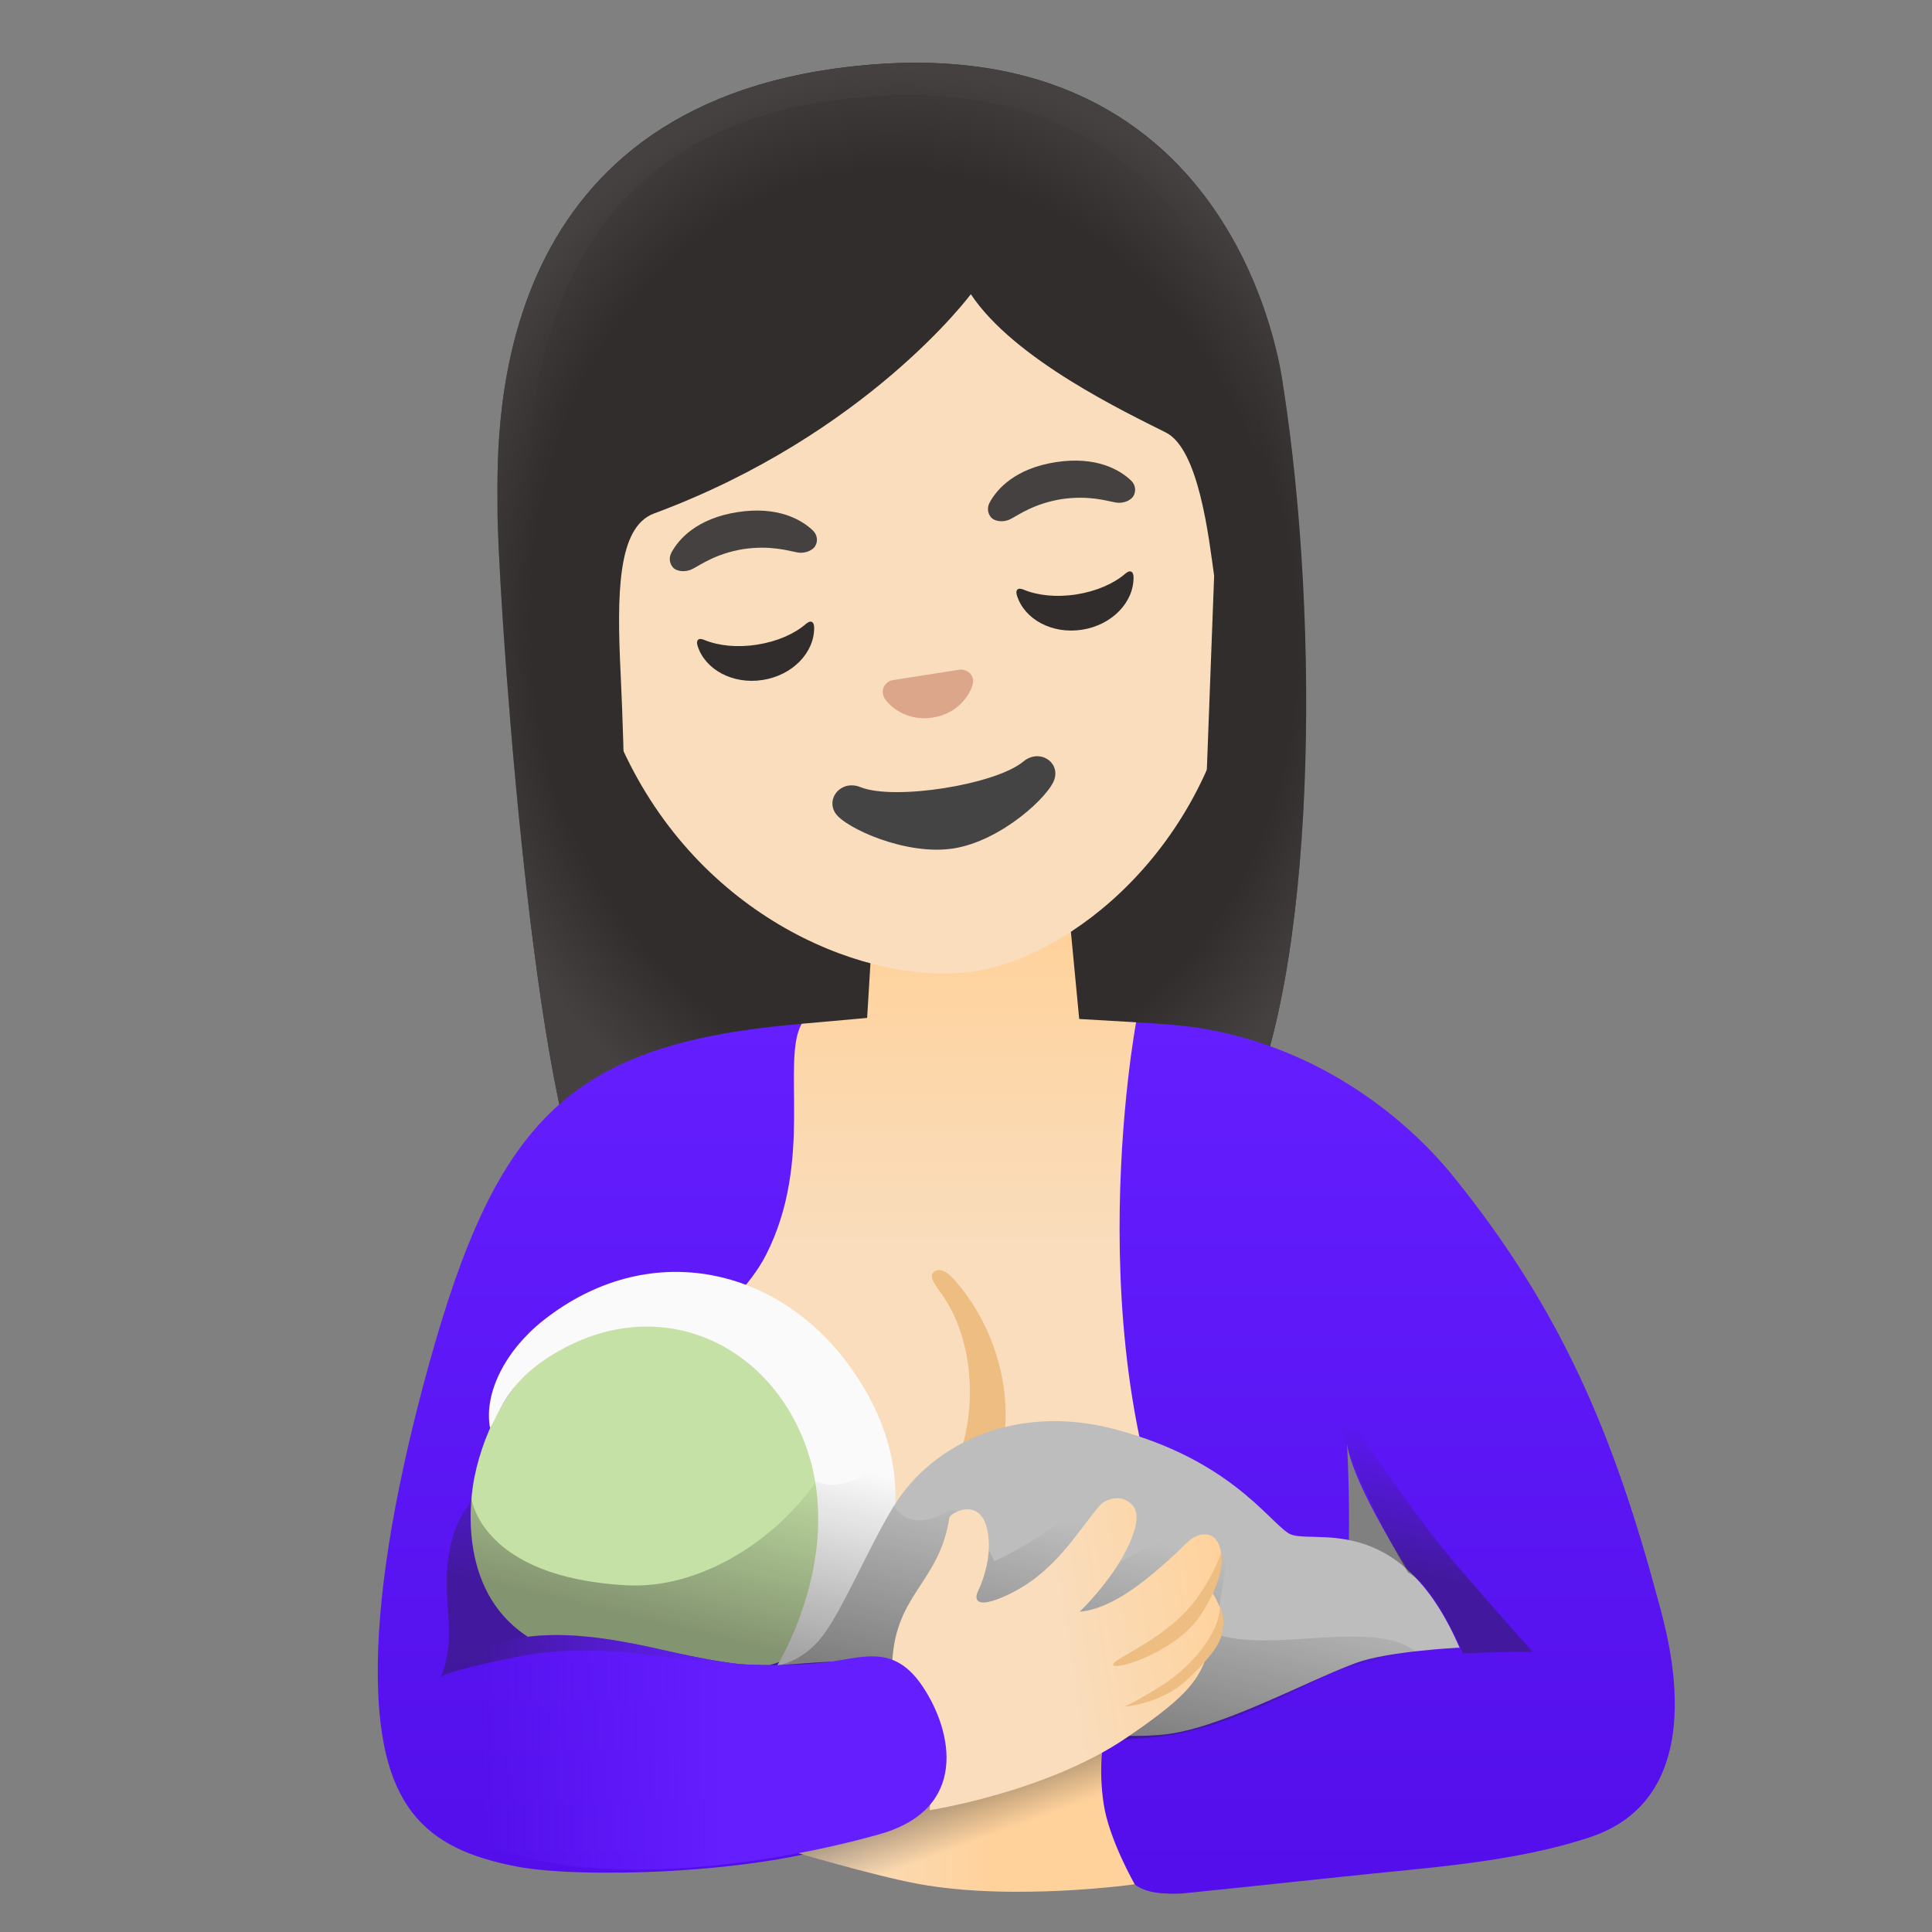 <svg viewBox="0 0 128 128" xmlns="http://www.w3.org/2000/svg">
  <rect x="0" y="0" width="128" height="128" fill="#808080" stroke="none"/>
  <path id="hair" d="M55.42,4.53C31.82,7.75,32.99,29.5,32.96,33.68C32.92,37.85,35.11,72,38.99,79.5 c3.15,6.09,17,2.82,17,2.82l11.01-1.75l8.59-1.34c0,0,4.67-0.81,6.64-4.72c4.98-9.86,5.27-33.09,2.77-49.02 C84.93,25.1,82.1,0.89,55.42,4.53z" style="fill:#312D2D;"/>
  <radialGradient id="hairHighlights_2_" cx="60.853" cy="-269.258" gradientTransform="matrix(0.063 0.824 -0.698 0.053 -131.225 6.049)" gradientUnits="userSpaceOnUse" r="45.219">
    <stop offset="0.799" style="stop-color:#454140;stop-opacity:0"/>
    <stop offset="1" style="stop-color:#454140"/>
  </radialGradient>
  <path id="hairHighlights_1_" d="M55.42,4.53C31.82,7.75,32.99,29.5,32.96,33.68 C32.92,37.85,35.11,72,38.99,79.5c3.15,6.09,17,2.82,17,2.82l11.01-1.75l8.59-1.34c0,0,4.67-0.81,6.64-4.72 c4.98-9.86,5.27-33.09,2.77-49.02C84.93,25.1,82.1,0.89,55.42,4.53z" style="fill:url(#hairHighlights_2_);"/>
  <g id="shirt">
    <g>
      <linearGradient id="SVGID_1_" gradientTransform="matrix(1 0 0 1 0 2)" gradientUnits="userSpaceOnUse" x1="68" x2="68" y1="65.511" y2="122.264">
        <stop offset="0" style="stop-color:#651FFF"/>
        <stop offset="1" style="stop-color:#530EEB"/>
      </linearGradient>
      <path d="M109.89,106.15c-2.96-11.05-6.39-19.27-13.57-28.17c-2.95-3.66-8.58-8.45-16.58-9.83 c-5.01-0.86-21.72-0.73-26.63-0.32c-15.27,1.29-20.16,6.19-24.7,22.6c-2.03,7.33-3.33,14.31-3.38,19.92 c-0.08,9.29,3.02,12.15,9.29,13.33c3.96,0.75,15.57,0.54,22.11-1.67c4.87-1.64,14.61-0.71,18.72,2.81 c0.73,0.63,2.08,0.68,3.16,0.63c0,0,4.62-0.47,10.7-1.12c5.35-0.58,11.22-0.91,16.33-2.61 C113.62,118.98,110.47,108.32,109.89,106.15z M88.56,110.17c1.27-4.96,0.68-14.54,0.68-14.54c0.49,3.65,6.94,12.85,6.94,12.85 L88.56,110.17z" style="fill:url(#SVGID_1_);"/>
    </g>
  </g>
  <g id="bodyGroup">
    <linearGradient id="chest_1_" gradientTransform="matrix(1 0 0 1 0 2)" gradientUnits="userSpaceOnUse" x1="61.407" x2="61.407" y1="102.093" y2="59.974">
      <stop offset="0.5" style="stop-color:#F9DDBD"/>
      <stop offset="1" style="stop-color:#FFD29C"/>
    </linearGradient>
    <path id="chest" d="M75.27,67.73l-3.77-0.22c0-0.03-0.7-7.34-0.7-7.34l-7.11,1.12l-5.9,0.54 l-0.34,5.61l-4.34,0.39c-1.37,2.5,0.83,9.08-2.37,15.33c-2.14,4.18-8.21,7.09-7.63,12.25c1.36,12.13,12.8,14.53,22.49,14.08 c9.69-0.46,14.14-2.49,14.14-2.49C70.86,91.25,75.27,67.73,75.27,67.73z" style="fill:url(#chest_1_);"/>
    <path id="tone_2_" d="M62.51,101.4c-0.25,0-0.5-0.08-0.71-0.23c-0.48-0.36-0.55-1-0.15-1.44 c3.33-3.7,3.33-10.29,0.81-13.89c-0.45-0.64-0.96-1.26-0.6-1.56c0.35-0.29,0.83-0.07,1.23,0.36c3.69,3.96,5.31,11.45,0.78,16.24 C63.63,101.12,62.83,101.4,62.51,101.4z" style="fill:#EDBD82;"/>
  </g>
  <linearGradient id="hand_1_" gradientTransform="matrix(1 0 0 1 0 2)" gradientUnits="userSpaceOnUse" x1="42.847" x2="65.644" y1="118.289" y2="118.289">
    <stop offset="0.5" style="stop-color:#F9DDBD"/>
    <stop offset="1" style="stop-color:#FFD29C"/>
  </linearGradient>
  <path id="hand_2_" d="M73.1,115.25l-9.22,2.29l-11.5,5.08c0,0,5.4,1.63,8.49,2.2 c6.3,1.15,14.31,0.02,14.31,0.02s-1.71-2.98-2.06-5.33C72.76,117.16,73.1,115.25,73.1,115.25z" style="fill:url(#hand_1_);"/>
  <linearGradient id="shirtShadow_2_" gradientTransform="matrix(1 0 0 1 0 2)" gradientUnits="userSpaceOnUse" x1="62.159" x2="64.678" y1="115.359" y2="122.259">
    <stop offset="0.21" style="stop-color:#212121;stop-opacity:0.4"/>
    <stop offset="0.709" style="stop-color:#252525;stop-opacity:0"/>
  </linearGradient>
  <path id="shirtShadow_1_" d="M59.19,124.46l13.98-4.6c-0.02-0.12-0.05-0.24-0.07-0.36 c-0.35-2.35-0.01-4.25-0.01-4.25l-9.22,2.29l-11.5,5.08C52.37,122.62,56.15,123.76,59.19,124.46z" style="fill:url(#shirtShadow_2_);"/>
  <g id="baby">
    <path d="M34.97,108.44c2.23-0.28,4.59,0.01,6.55,0.38c1.76,0.29,4.49,1.08,7.41,1.43 c0.69,0.05,1.38,0.07,2.04,0.07c3.13-0.85,3.86-2.96,4.9-6.41c1.12-3.7,0.82-7.31-0.99-10.29c-2.71-4.43-7.42-7.04-11.73-6.49 c-1.58,0.2-4.35,0.58-5.78,1.57c-3.55,2.46-5.27,5.94-5.93,9.13C31.2,98.98,30.17,105.33,34.97,108.44z" style="fill:#C5E1A5;"/>
    <path d="M36.02,87.46c-2.53,1.99-3.99,4.85-3.55,7.16c0.74-1.3,1.24-3.13,4.24-4.93 c6.6-3.98,13.78-1.03,16.49,5.62c3.03,7.44-1.72,15.05-1.72,15.05c3.12-0.58,4.02-2.11,4.02-2.11c4.7-5.03,5.3-11.85,0.51-18.11 C51.24,83.88,42.89,82.06,36.02,87.46z" style="fill:#FAFAFA;"/>
    <path d="M54.48,108.41c1.36-1.76,3.15-6.07,4.75-8.65c2.6-4.19,8.13-6.75,14.51-5.1 c7.62,1.97,10.24,6.03,11.62,6.92s7.29-1.79,11.34,7.58c0,0-4.76,0.23-6.88,1.02c-3.48,1.3-9.14,4.43-12.84,4.75 c-9.36,0.81-17.65-4.91-17.65-4.91c-2.82-0.14-7.84,0.32-7.84,0.32S53.12,110.17,54.48,108.41z" style="fill:#BDBDBD;"/>
    <linearGradient id="SVGID_2_" gradientTransform="matrix(1 0 0 1 0 2)" gradientUnits="userSpaceOnUse" x1="59.651" x2="63.493" y1="112.934" y2="96.95">
      <stop offset="0.21" style="stop-color:#212121;stop-opacity:0.4"/>
      <stop offset="1" style="stop-color:#252525;stop-opacity:0"/>
    </linearGradient>
    <path d="M41.53,105.03c4.81,0.25,9.77-2.9,12.55-6.88c0.85,0.37,1.86,0.22,2.69-0.18 c0.83-0.41,1.52-1.06,2.18-1.71c0.64,2.13,0.29,3.52,0.29,3.52c0.66,1.14,2.1,1.23,3.43,0.4c1.38-0.86,3.21,3.25,3.21,3.25 c2.91-1.29,6.22-4,6.96-4.49s2.8,0.51,2.48,1.53c-0.38,1.24-0.79,1.74-1.11,3c1.38-0.67,3.45-1.91,4.02-2.25 c1.44-0.86,3.23-0.17,3.02,2.25c-0.05,0.53-0.76,4.78-0.9,4.73c3.88,1.43,10.62-1.03,13.45,1.23c-0.8,0.1-4.26,0.73-6.38,1.81 c-9.08,4.61-11.31,3.66-13.22,4.08c-2.33,0.52-16.44-3.75-19.21-4.5c-2.04-0.56-4.6-0.29-6.76-0.51c-4.7-0.47-8.92-1.64-14.55-0.43 c-0.75,0.16-4.33,0.91-4.47,1.26c1.12-2.83,0.05-5.04,0.51-8.05c0.42-2.74,1.59-3.5,1.51-3.81 C31.25,99.29,31.86,104.52,41.53,105.03z" style="fill:url(#SVGID_2_);"/>
  </g>
  <g id="handGroup">
    <linearGradient id="hand_3_" gradientTransform="matrix(0.988 -0.152 0.152 0.988 -74.904 185.751)" gradientUnits="userSpaceOnUse" x1="143.912" x2="166.63" y1="-53.927" y2="-53.927">
      <stop offset="0.5" style="stop-color:#F9DDBD"/>
      <stop offset="1" style="stop-color:#FFD29C"/>
    </linearGradient>
    <path id="hand" d="M59.1,110.51c0.08-4.93,3.12-5.52,3.8-9.97c0.04-0.29,2.29-1.6,2.59,1.31 c0.12,1.22-0.19,2.5-0.71,3.61c-0.24,0.51-0.12,1.19,1.97,0.21c3.1-1.45,4.49-4,6.08-5.89c0.42-0.5,1.23-0.63,1.67-0.43 c0.69,0.31,1.06,0.87,0.59,2.25c-0.91,2.67-3.56,5.18-3.56,5.18c2.28-0.2,4.63-2.27,6.32-3.81c0.71-0.65,1.22-1.41,2.11-1.3 c1.03,0.12,1.19,1.8,0.62,2.83c-0.32,0.6-0.4,0.82-0.4,0.82s1.04,1.36,0.72,2.4c-0.23,0.76-0.88,1.72-0.88,1.72 c-0.54,2.02-1.81,3.26-5.42,5.71c-5.24,3.57-13,4.78-13,4.78C61.98,114.19,59.1,110.51,59.1,110.51z" style="fill:url(#hand_3_);"/>
    <path id="tone_1_" d="M80.91,102.87c-0.37,1.09-1.07,2.28-1.65,3.07c-2,2.72-5.69,3.99-5.51,4.37 s4.19-0.88,5.79-3.3C81.31,104.33,80.91,102.87,80.91,102.87z" style="fill:#EDBD82;"/>
    <path id="tone" d="M80.82,106.38c0,0,0.21,1.84-2.58,4.34c-1.25,1.13-3.73,2.35-3.73,2.35 s2.44-0.17,4.17-1.81c2.37-2.25,2.26-2.89,2.36-3.57C81.13,107.04,80.82,106.38,80.82,106.38z" style="fill:#EDBD82;"/>
  </g>
  <linearGradient id="SVGID_3_" gradientTransform="matrix(1 0 0 1 0 2)" gradientUnits="userSpaceOnUse" x1="55.066" x2="31.842" y1="114.094" y2="114.094">
    <stop offset="0.294" style="stop-color:#651FFF"/>
    <stop offset="1" style="stop-color:#641EFE;stop-opacity:0"/>
  </linearGradient>
  <path d="M61.14,111.75c-1.95-2.93-4.05-1.88-6.55-1.6c-0.85,0.1-3.32,0.27-5.66,0.09 c-2.92-0.35-5.65-1.13-7.41-1.43c-3.97-0.74-9.54-1.18-12.4,2.8c-2.86,3.98-0.71,8.91,3.35,10.66c6.4,2.76,17.64,1.55,25.81-0.75 C64.21,119.84,63.11,114.7,61.14,111.75z" style="fill:url(#SVGID_3_);"/>
  <path id="head" d="M55.98,12.37L55.98,12.37L55.98,12.37c-11.14,1.88-20.06,11.9-17.1,29.46 c2.38,14.11,12.52,20.98,20.58,22.39c1.92,0.34,3.73,0.36,5.28,0.1c1.54-0.26,3.23-0.87,4.92-1.81 c7.16-3.96,14.51-13.79,12.13-27.91C78.83,17.03,67.12,10.49,55.98,12.37z" style="fill:#F9DDBD;"/>
  <path id="mouth_1_" d="M67.79,50.46c-1.85,1.53-8.54,2.59-10.78,1.69c-1.28-0.51-2.31,0.74-1.66,1.73 c0.64,0.97,4.68,2.83,7.83,2.33c3.16-0.5,6.38-3.49,6.69-4.62C70.2,50.46,68.85,49.58,67.79,50.46z" style="fill:#444444;"/>
  <path id="nose_1_" d="M63.84,44.38c-0.07-0.02-0.14-0.02-0.22-0.02l-4.53,0.71c-0.07,0.02-0.13,0.05-0.2,0.08 c-0.38,0.23-0.54,0.69-0.28,1.12s1.37,1.55,3.19,1.27c1.82-0.29,2.52-1.7,2.64-2.19C64.57,44.87,64.28,44.48,63.84,44.38z" style="fill:#DBA689;"/>
  <g id="eyes_1_">
    <path d="M50.16,42.71c-1.33,0.21-2.58,0.07-3.49-0.31c-0.39-0.17-0.58,0-0.45,0.4 c0.5,1.57,2.33,2.56,4.31,2.25c1.98-0.31,3.42-1.81,3.41-3.46c0-0.42-0.23-0.53-0.55-0.25C52.64,41.99,51.5,42.5,50.16,42.71z" style="fill:#312D2D;"/>
    <path d="M71.32,39.38c-1.33,0.21-2.58,0.07-3.49-0.31c-0.39-0.17-0.58,0-0.45,0.4 c0.5,1.57,2.33,2.56,4.31,2.25c1.98-0.31,3.42-1.81,3.41-3.46c0-0.42-0.23-0.53-0.55-0.25C73.8,38.66,72.65,39.17,71.32,39.38z" style="fill:#312D2D;"/>
  </g>
  <g id="eyebrows_1_">
    <path d="M53.86,35.15c-0.73-0.7-2.3-1.64-5-1.22c-2.7,0.42-3.91,1.8-4.38,2.69 c-0.21,0.39-0.08,0.79,0.14,1.01c0.21,0.2,0.74,0.33,1.27,0.06s1.53-1.01,3.35-1.31c1.83-0.27,3.01,0.12,3.59,0.22 s1.06-0.19,1.19-0.44C54.18,35.88,54.18,35.47,53.86,35.15z" style="fill:#454140;"/>
    <path d="M74.94,31.84c-0.73-0.7-2.3-1.64-5-1.22c-2.7,0.42-3.91,1.8-4.38,2.69 c-0.21,0.39-0.08,0.79,0.14,1.01c0.21,0.2,0.75,0.33,1.27,0.06s1.53-1.01,3.35-1.31c1.83-0.27,3.01,0.12,3.59,0.22 c0.59,0.1,1.06-0.19,1.19-0.44C75.26,32.57,75.26,32.15,74.94,31.84z" style="fill:#454140;"/>
  </g>
  <path id="hair_1_" d="M83.27,28.28c-0.56-5.06-4.41-24.86-28.12-21.61c-22,3.02-20.21,25.08-19.92,30.02 c0.21,3.7,0.71,10.99,1.22,15.06c0.53,4.28,4.98,5.2,4.98,5.2s-0.02-6.26-0.31-12.28c-0.26-5.34-0.21-9.75,2.21-10.65 c14.11-5.23,20.99-14.53,20.99-14.53c2.87,4.33,10.26,7.82,12.93,9.17c2.19,1.11,2.84,7,3.19,9.49l-0.67,17.78 c0,0,4.35-2.65,4.65-7.04C84.69,44.86,83.83,33.34,83.27,28.28z" style="fill:#312D2D;"/>
  <radialGradient id="hairHighlights_3_" cx="57.517" cy="-270.496" gradientTransform="matrix(-0.091 -0.821 0.655 -0.07 242.906 71.159)" gradientUnits="userSpaceOnUse" r="48.503">
    <stop offset="0.789" style="stop-color:#454140;stop-opacity:0"/>
    <stop offset="1" style="stop-color:#454140"/>
  </radialGradient>
  <path id="hairHighlights" d="M83.27,28.28c-0.56-5.06-4.41-24.86-28.12-21.61 c-22,3.02-20.21,25.08-19.92,30.02c0.21,3.7,0.71,10.99,1.22,15.06c0.53,4.28,4.98,5.2,4.98,5.2s-0.02-6.26-0.31-12.28 c-0.26-5.34-0.21-9.75,2.21-10.65c14.11-5.23,20.99-14.53,20.99-14.53c2.87,4.33,10.26,7.82,12.93,9.17c2.19,1.11,2.84,7,3.19,9.49 l-0.67,17.78c0,0,4.35-2.65,4.65-7.04C84.69,44.86,83.83,33.34,83.27,28.28z" style="fill:url(#hairHighlights_3_);"/>
  <linearGradient id="shirtShadow_3_" gradientTransform="matrix(1 0 0 1 0 2)" gradientUnits="userSpaceOnUse" x1="93.542" x2="96.102" y1="104.398" y2="93.748">
    <stop offset="0.21" style="stop-color:#212121;stop-opacity:0.4"/>
    <stop offset="1" style="stop-color:#252525;stop-opacity:0"/>
  </linearGradient>
  <path id="shirtShadow" d="M88.24,92.14c0,0,4.88,7.63,8.33,11.63s4.98,5.67,4.98,5.67 s-1.86-0.02-4.63,0.1c0,0-1.83-4.42-3.64-5.36C93.27,104.18,88.89,96.89,88.24,92.14z" style="fill:url(#shirtShadow_3_);"/>
</svg>